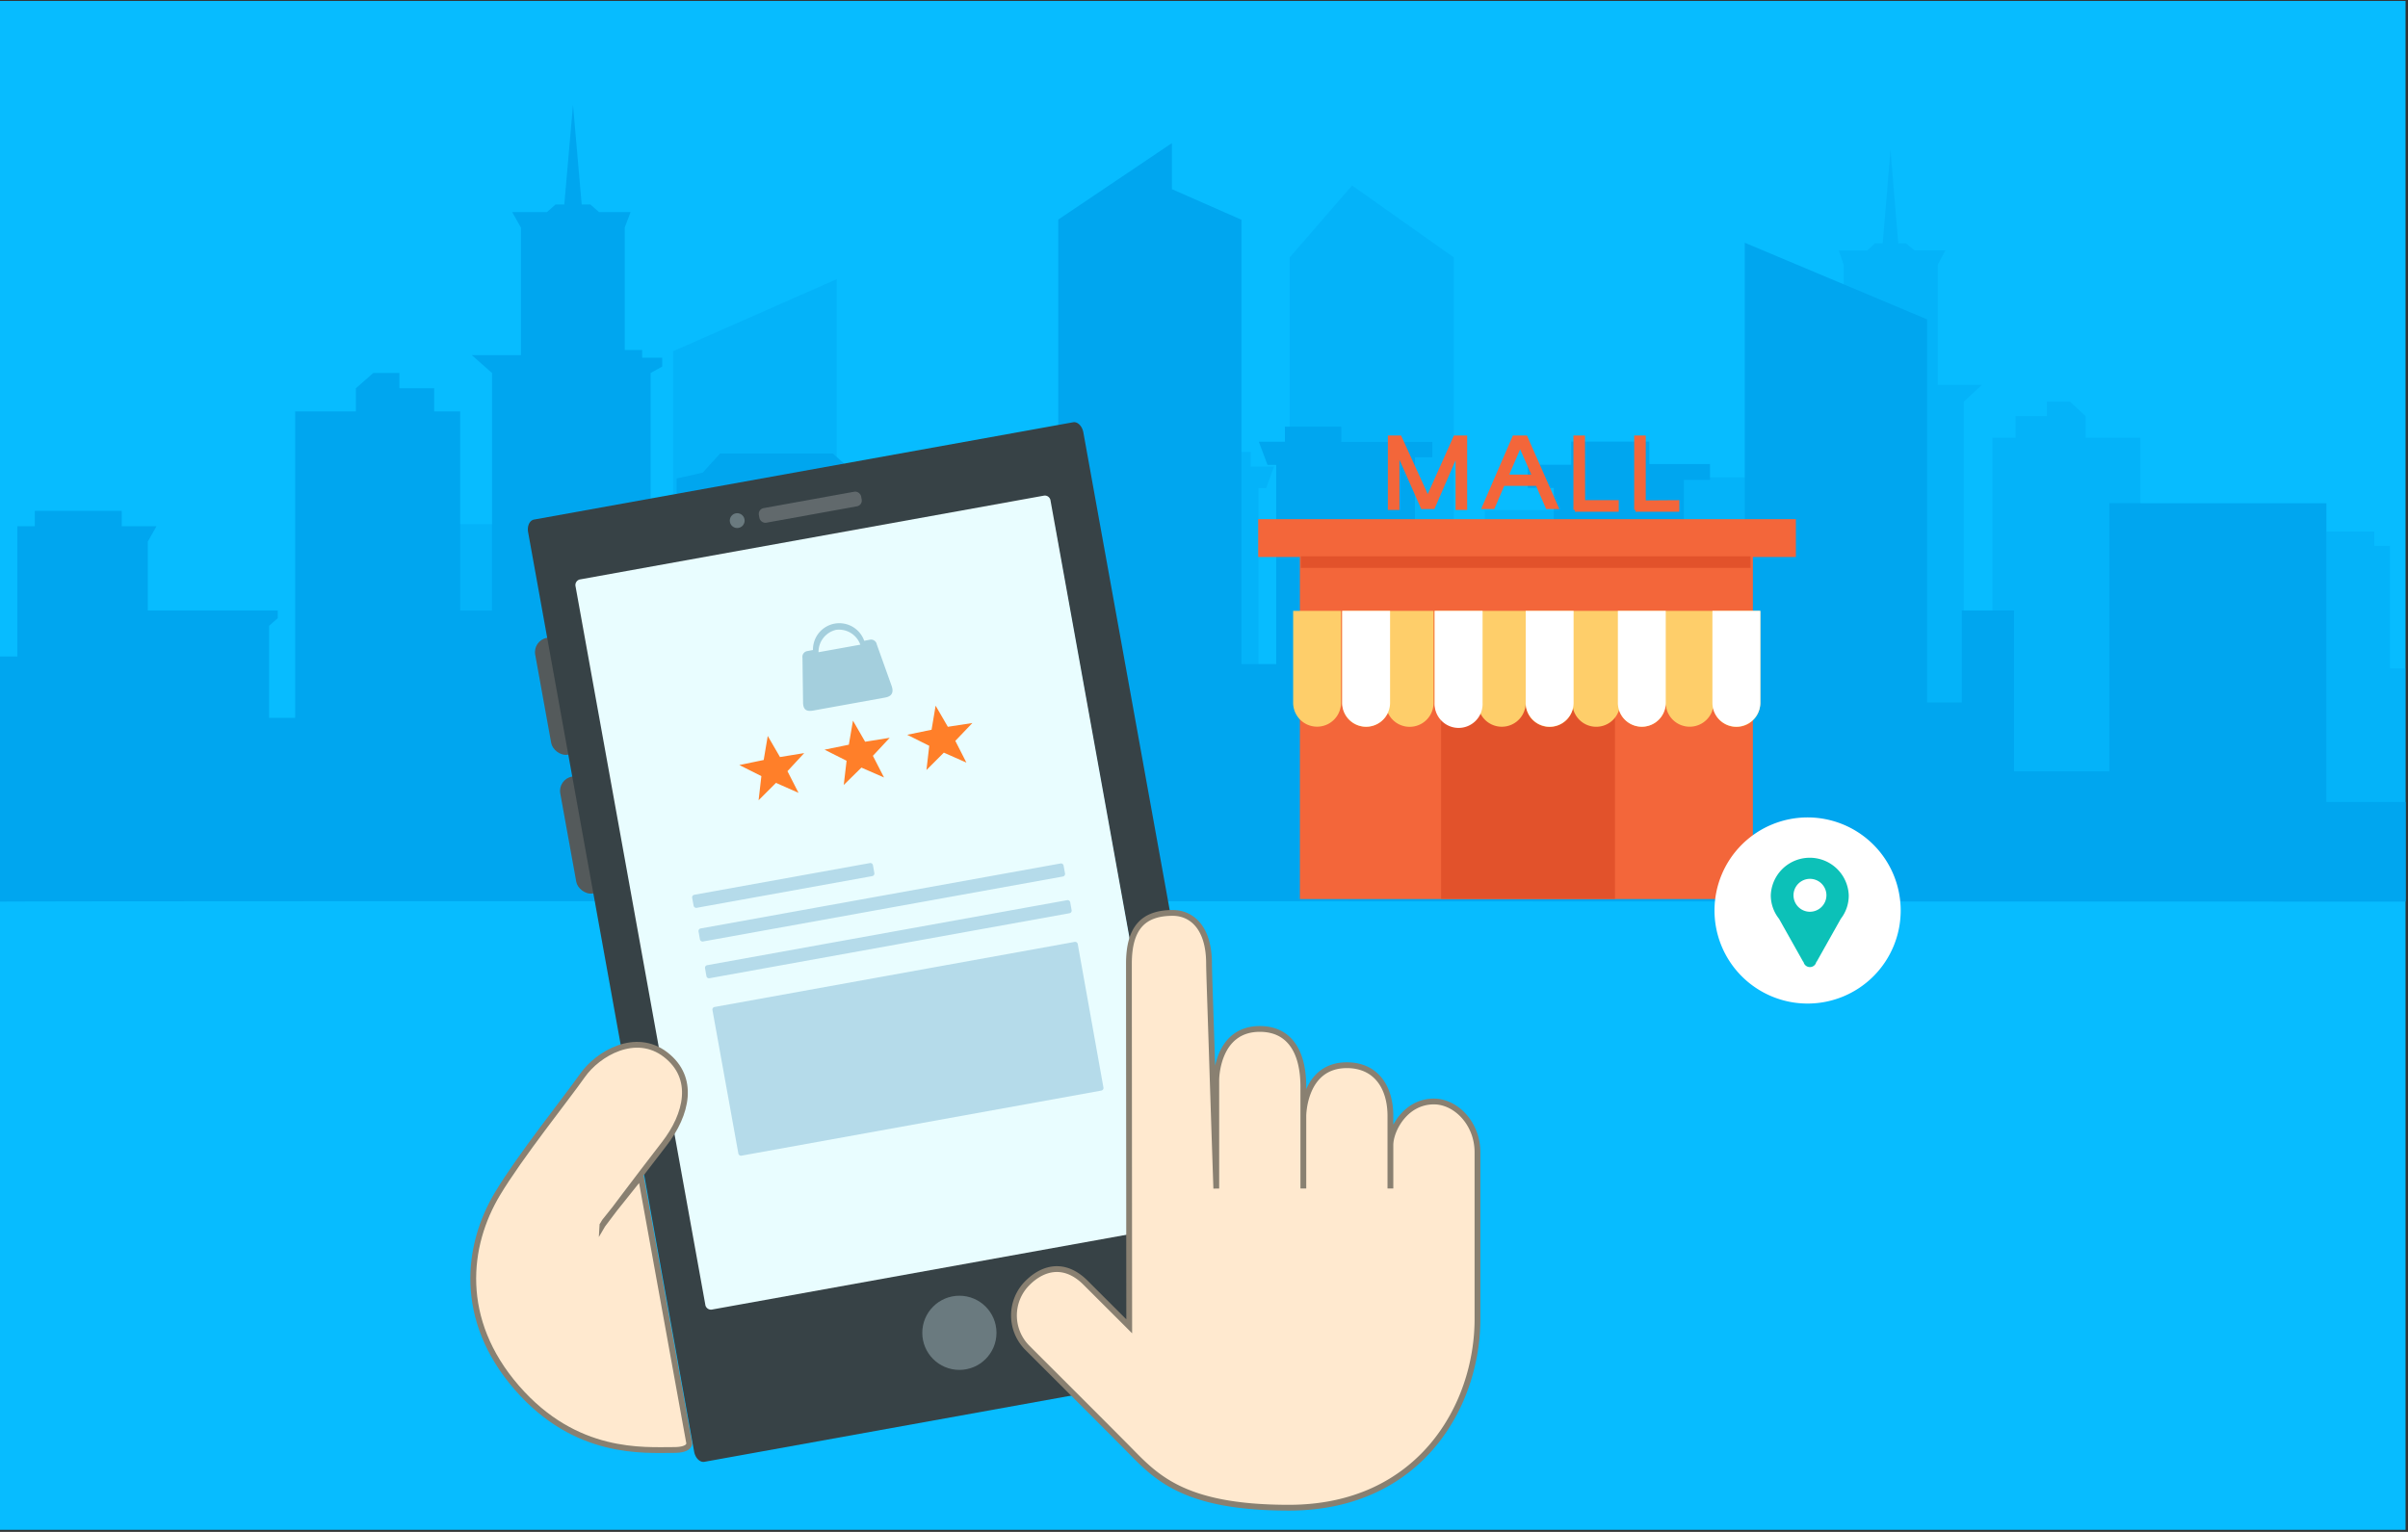 <svg viewBox="0 0 415.42 264.35" xmlns="http://www.w3.org/2000/svg"><rect x="0" y="0" width="415.42" height="264.35" fill="#333333" stroke="none"/><g fill-rule="evenodd"><path d="m0 .16h415v263.84h-415z" fill="#07bcff"/><path d="m415 155.15v-39.81h-2.69v-21.15h-2.7v-2.48h-13.46v2.48h-5.38l1.34 2.49v11.2h-20.19v1.24l1.34 1.24v14.93h-4v-49.76h-9.46v-3.73l-2.69-2.48h-4v2.48h-5.39v3.73h-4v32.35h-4.94v-38.56l3.14-2.91h-7.63v-20.73l1.35-2.49h-5.39l-1.41-1.19h-1.35l-1.35-16.17-1.34 16.17h-1.35l-1.35 1.24h-4.88l.85 2.49v19.9h-2.7v1.25h-3.11v1.43l1.74 1.01v51h-4v-33.9l-4-.93-2.69-3.11h-17.56l-3 2.8-3.7.31v41.05h-4v-30.93h-6.42v-7.61h-12.49v28.61h-5.34v-72.2l-17.55-12.41-10.77 12.44v72.14h-5.39v-32.34h1.35l1.34-3.73h-4v-2.51h-8.78v2.49h-14.14v2.51h2.69v41.05h-5.38v-16.17l3.36-3.11v-4.36h-19.53v-12.41h4v-3.76h-6.73v-3.73h-12.07v3.65h-9.42v2.57h4v21.15h-9.43v-59.71l-28.23 12.44v62.19h-5.39v-14.92h-8.07v26.12h-14.81v-43.54h-33.66v48.54h-42.19v16.18s403-.18 403-.03z" fill="#00a6ef" opacity=".36"/><path d="m0 155.59v-42.31h3v-22.47h3v-2.65h15v2.65h6l-1.5 2.64v11.9h22.42v1.32l-1.5 1.33v15.87h4.5v-52.87h10.48v-4l3-2.64h4.5v2.64h6v4h4.49v34.37h5.49v-41l-3.49-3.09h8.48v-22l-1.51-2.68h6l1.49-1.32h1.5l1.5-17.19 1.5 17.19h1.49l1.5 1.32h5.44l-1 2.65v21.15h3v1.32h3.46v1.53l-2 1.12v54.2h4.49v-36l4.49-1 3-3.3h19.46l3.37 3 4.12.33v43.63h4.49v-32.92h7.15v-8.11h13.82v30.4h5.94v-76.71l19.6-13.19v7.94l12 5.28v76.68h6v-34.37h-1.5l-1.5-4h4.5v-2.61h9.73v2.64h15.7v2.65h-3v43.63h6v-17.19l-3.75-3.35v-4.58h21.71v-13.22h-4.49v-4h7.49v-4h13.47v3.88h10.47v2.73h-4.5v22.48h10.5v-63.4l31.45 13.22v66.1h6v-15.86h9v27.76h16.45v-46.27h37.44v51.56h13.66v17.19s-415-.19-415 0z" fill="#00a6ef"/><path d="m309.82 89.59h-92.76v6.53h7.19v59.03h78.15v-59.03h7.42z" fill="#f3663a"/><path d="m273.44 75.15h-2v12.85h.25v.31h7.57v-2h-5.8zm10.48 11.2v-11.2h-2v12.85h.22v.31h7.57v-2zm-37.61-1.09-4.6-10.11h-2.28v12.85h2v-8.66l3.73 8.44v.07h2.33v-.07l3.62-8.36v8.58h2v-12.85h-2.28zm14.69-10.11-5.49 12.7h2.28l1.71-4h5.5l1.74 4h2.28l-5.6-12.7zm-.64 6.75 1.89-4.37 1.92 4.37z" fill="#f3663a"/><path d="m248.61 155.12h30v-35.31h-30zm-24.19-59.12v2h77.58v-2z" fill="#e2522b"/><path d="m223.09 121.27a4.13 4.13 0 1 0 8.26 0v-15.85h-8.26zm8.46 0a4.12 4.12 0 0 0 7.88 1.72 4.12 4.12 0 0 0 7.88-1.72v-15.85h-15.76zm15.95-15.85v15.85a4.13 4.13 0 0 0 7.86 1.77 4.12 4.12 0 0 0 7.85-1.77 4.12 4.12 0 0 0 8.15.91 4.11 4.11 0 0 0 7.95.32 4.12 4.12 0 0 0 8.06-1.23 4.13 4.13 0 0 0 8.16.91 4.12 4.12 0 0 0 8.15-.91v-15.85z" fill="#fece6a"/><path d="m263.21 121.27a4.13 4.13 0 1 0 8.26 0v-15.85h-8.26zm-15.71 0a4.14 4.14 0 1 0 8.27 0v-15.85h-8.27zm-15.95 0a4.13 4.13 0 1 0 8.26 0v-15.85h-8.26zm63.87-15.85v15.85a4.13 4.13 0 1 0 8.26 0v-15.85zm-16.31 15.85a4.13 4.13 0 1 0 8.26 0v-15.85h-8.26z" fill="#fff"/></g><circle cx="144.74" cy="110.32" fill="#07bcff" r="12.81"/><rect fill="#545a5b" height="20.49" rx="2.5" transform="matrix(.984 -.178 .178 .984 -19.8 19.13)" width="6.4" x="93.64" y="109.81"/><rect fill="#545a5b" height="20.49" rx="2.5" transform="matrix(.984 -.178 .178 .984 -23.99 20.28)" width="6.4" x="97.96" y="133.76"/><path d="m215.55 233.19-28.65-158.55c-.2-1.12-1-1.91-1.77-1.77l-93 16.79c-.78.14-1.24 1.16-1 2.28l28.62 158.56c.2 1.11 1 1.9 1.78 1.76l93-16.79c.75-.14 1.22-1.16 1.02-2.28zm-13.17-22.87-75.1 13.57a1.17 1.17 0 0 1 -1.35-.95l-21.35-118.19a1.17 1.17 0 0 1 .93-1.37l75.1-13.56a1.16 1.16 0 0 1 1.35 1l21.35 118.18a1.16 1.16 0 0 1 -.93 1.32z" fill="#374246" fill-rule="evenodd"/><path d="m100 100 80.16-14.48a1 1 0 0 1 1.08.9l22.36 123.89a1 1 0 0 1 -.68 1.22l-80.17 14.47a1 1 0 0 1 -1.08-.9l-22.38-123.92a1 1 0 0 1 .71-1.18z" fill="#e9fdff" fill-rule="evenodd"/><circle cx="165.51" cy="230" fill="#d5f0f7" opacity=".32" r="6.4"/><circle cx="127.18" cy="89.84" fill="#d5f0f7" opacity=".32" r="1.28"/><path d="m134.56 130.64-2.11-3.64-.7 4.15-4.2.87 3.8 1.91-.48 4.17 3-3 3.89 1.72-1.91-3.74 2.89-3.12zm14.69-2.64-2.1-3.64-.71 4.15-4.19.86 3.8 1.91-.49 4.18 3.05-3 3.9 1.71-1.92-3.74 2.9-3.11zm18.5-3.23-4.23.65-2.11-3.64-.7 4.15-4.2.87 3.8 1.9-.48 4.18 3-3 3.89 1.72-1.91-3.75z" fill="#ff7f29"/><path d="m185.93 162.91a.46.46 0 0 0 -.53-.37l-62.12 11.23a.45.45 0 0 0 -.37.53l4.47 24.76a.46.46 0 0 0 .53.37l62.09-11.23a.45.45 0 0 0 .36-.53zm-1.06-5.85-.24-1.35a.46.46 0 0 0 -.53-.37l-62.1 11.22a.46.46 0 0 0 -.37.53l.24 1.36a.45.45 0 0 0 .53.36l62.13-11.22a.45.45 0 0 0 .34-.53zm-1.13-6.3-.25-1.35a.45.45 0 0 0 -.49-.41l-62.12 11.22a.45.45 0 0 0 -.37.53l.24 1.35a.46.46 0 0 0 .53.37l62.13-11.22a.46.46 0 0 0 .33-.49zm-32.9-.1-.24-1.35a.45.45 0 0 0 -.53-.37l-30.29 5.47a.46.46 0 0 0 -.37.53l.25 1.35a.46.46 0 0 0 .53.37l30.28-5.47a.46.46 0 0 0 .37-.53z" fill="#b5dbea" fill-rule="evenodd"/><path d="m153.83 118.39-2.57-7.19a1 1 0 0 0 -1.17-.81l-1 .19a4.55 4.55 0 0 0 -8.84 1.59l-1 .19a1 1 0 0 0 -.81 1.16l.1 7.63c0 1.32.56 1.69 1.8 1.46l12.34-2.23c.97-.17 1.59-.69 1.15-1.99zm-2.77-.91-1.06-6.16zm-6.83-8.79a3.91 3.91 0 0 1 4.19 2.56l-7.21 1.3a3.91 3.91 0 0 1 3.02-3.86z" fill="#a4cfdd" fill-rule="evenodd"/><rect fill="#fff" height="2.56" opacity=".21" rx="1" transform="matrix(.984 -.178 .178 .984 -13.34 26.24)" width="17.93" x="130.81" y="86.29"/><g fill-rule="evenodd"><path d="m194.81 228.88s-.05-54.45-.05-62.58c0-6.26 2.55-8.76 7.56-8.76 3.24 0 6.26 2.5 6.26 8.76 0 1.19.22 7.28.48 15.36.35 11 .77 23.44.77 23.44v-18.77s0-8.77 7.51-8.77c5 0 7.51 3.76 7.51 10v17.54-12.52s0-8.76 7.51-8.76c5 0 7.51 3.76 7.51 8.76v12.52-7.51c0-2.5 2.5-7.51 7.51-7.51 3.76 0 7.51 3.76 7.51 8.76v28.79c0 15-10 32.55-32.54 32.55-18.78 0-23.21-5.64-28.17-10.64s-13.14-13.15-16.89-16.9a7.9 7.9 0 0 1 0-11.27c2.5-2.5 6.25-3.75 10 0z" fill="#ffe9cf" stroke="#898071" stroke-miterlimit="10"/><path d="m103.93 211.42s6.66-8.88 10.64-14 5.43-11.42.26-15.42-11.69-.2-14.36 3.61-10.77 13.92-14.64 20.39c-5.35 8.9-6.87 21.73 3.33 33.47s21.91 10.74 27.11 10.75c2.94 0 2.62-1.24 2.62-1.24l-8.34-46-6.25 7.82-.37.63z" fill="#ffe9cf" stroke="#898071" stroke-miterlimit="10"/><path d="m311.84 141.06a16.06 16.06 0 1 1 -16.06 16.06 16.06 16.06 0 0 1 16.06-16.06z" fill="#fff"/><path d="m318.94 154.49a6.73 6.73 0 0 0 -13.45 0 6.5 6.5 0 0 0 1.42 4.06l4.17 7.42h.05a1.13 1.13 0 0 0 2.22 0h.05l4.17-7.42a6.51 6.51 0 0 0 1.37-4.06zm-6.73 2.85a2.84 2.84 0 1 1 2.88-2.84 2.86 2.86 0 0 1 -2.88 2.84z" fill="#0cc1b8"/></g></svg>